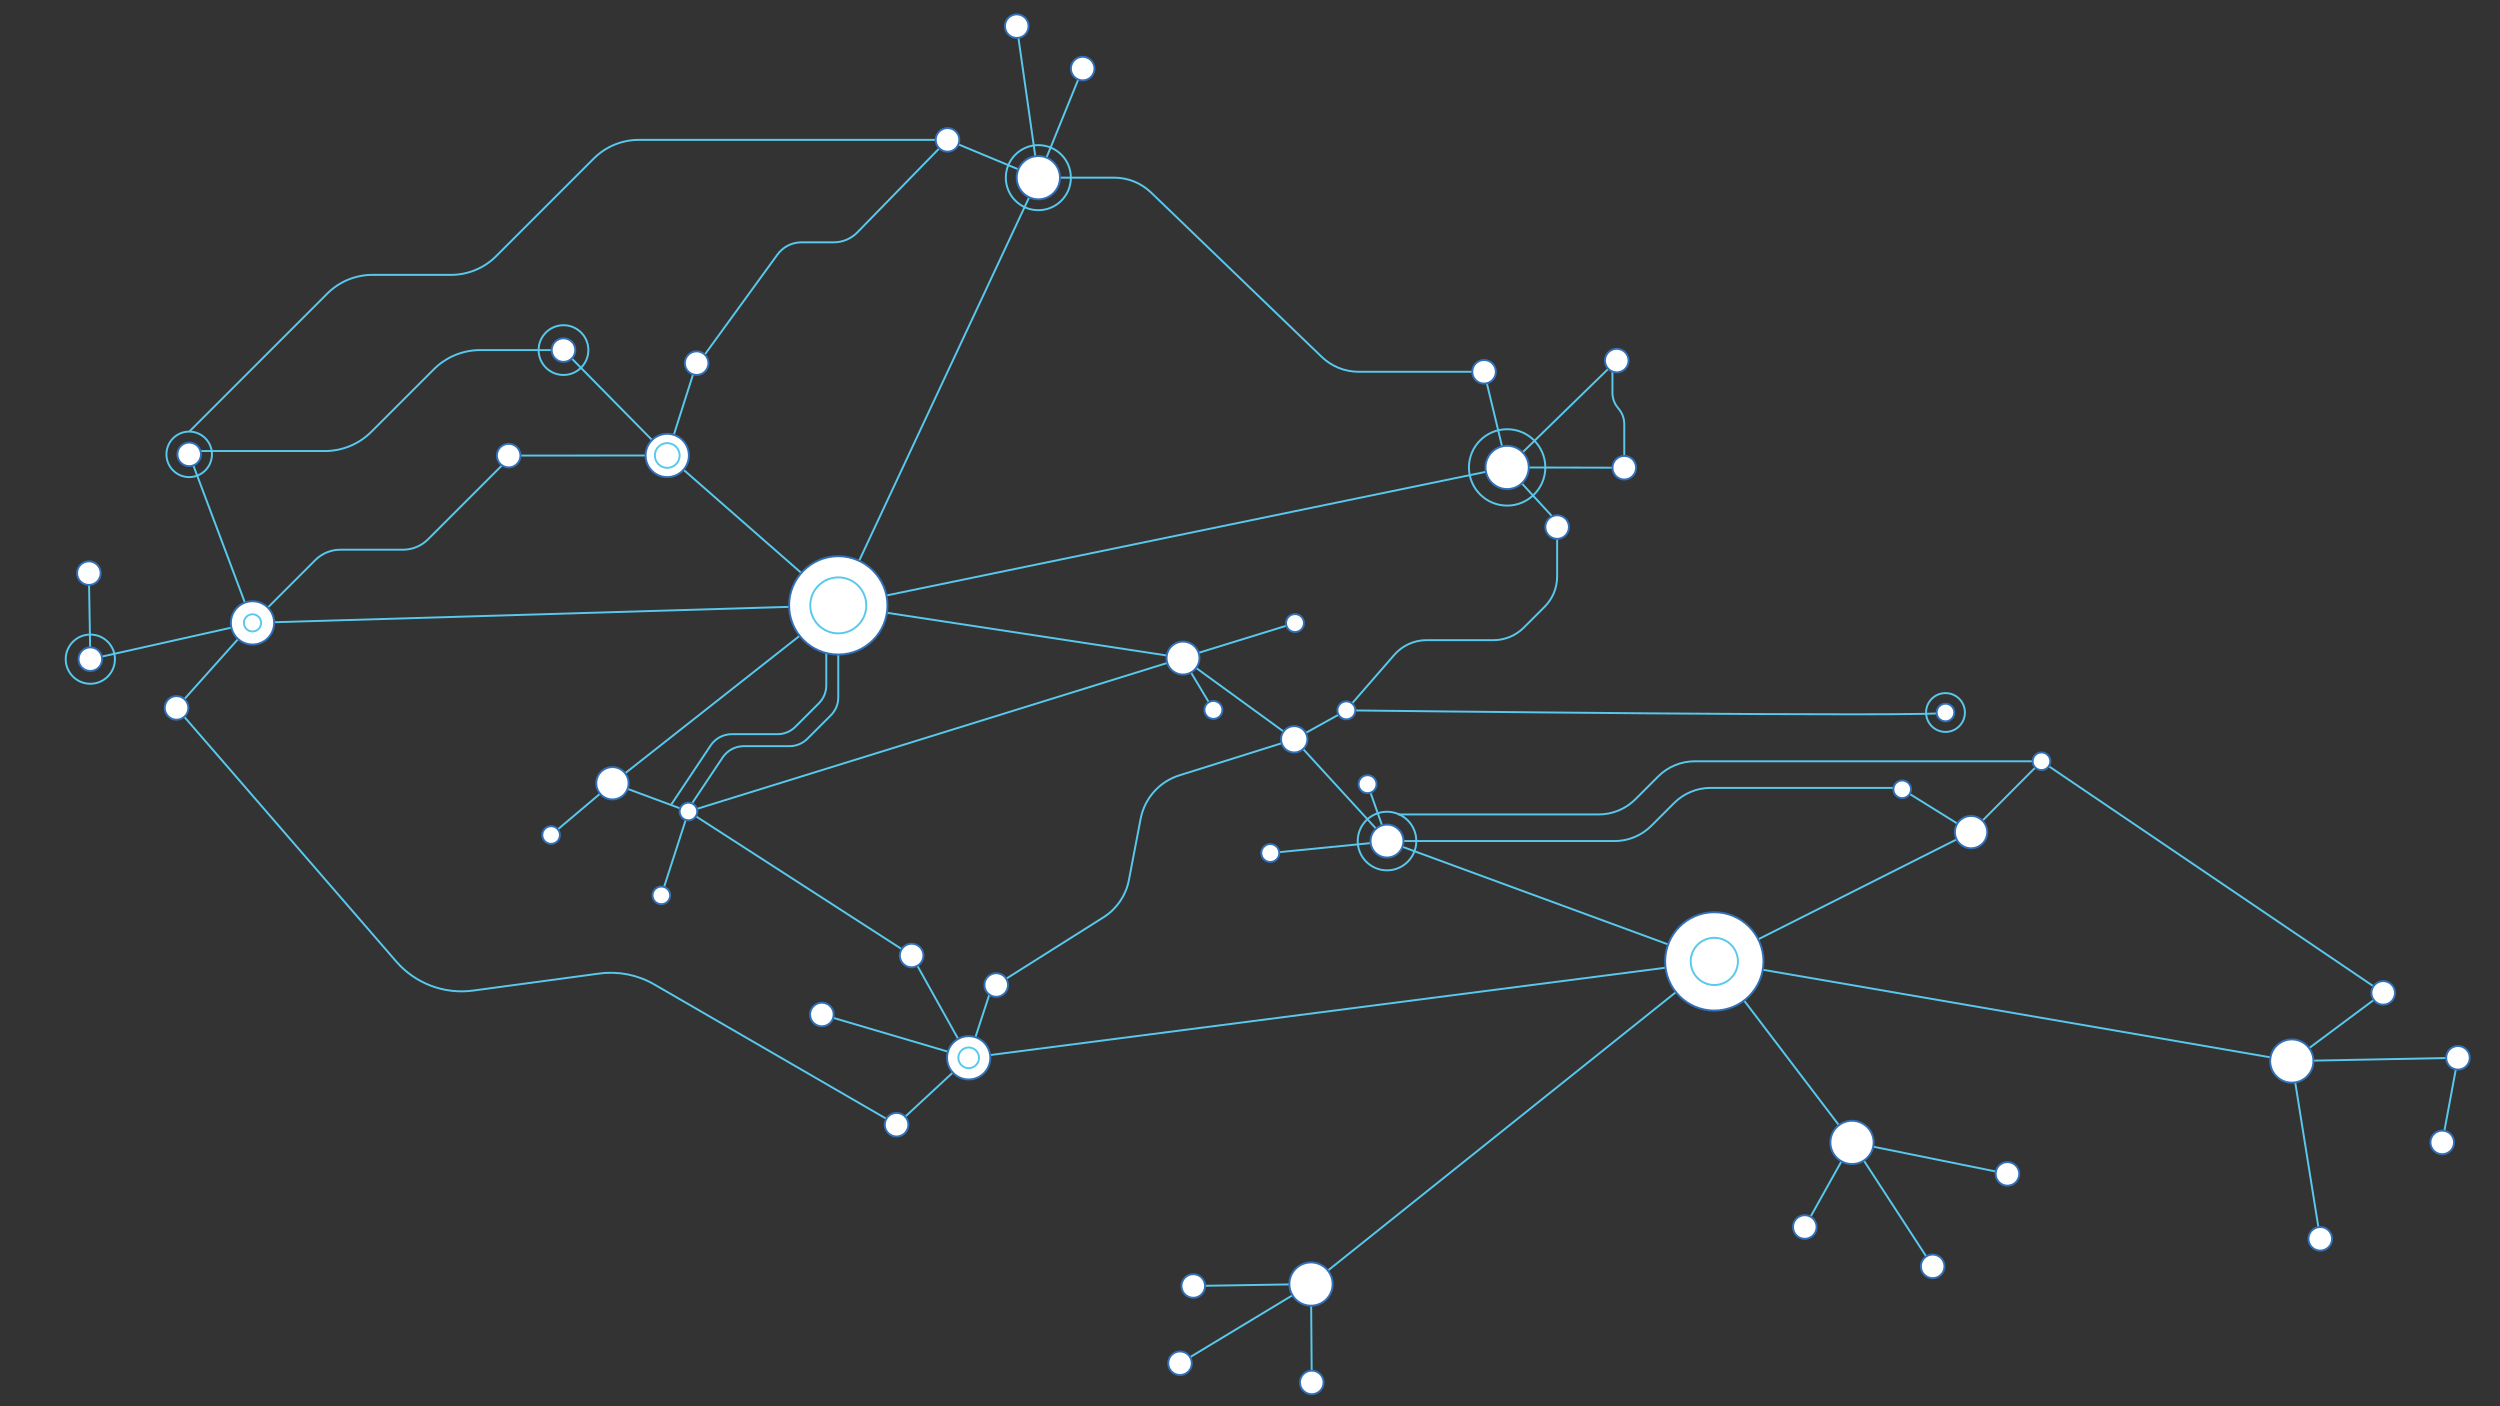 <?xml version="1.0" encoding="utf-8"?>
<!-- Generator: Adobe Illustrator 27.0.0, SVG Export Plug-In . SVG Version: 6.00 Build 0)  -->
<svg version="1.2" baseProfile="tiny" xmlns="http://www.w3.org/2000/svg" xmlns:xlink="http://www.w3.org/1999/xlink" x="0px"
	 y="0px" viewBox="0 0 1920 1080" overflow="visible" xml:space="preserve">
<rect x="0" y="0" width="1920" height="1080" fill="#333333" stroke="none"/>
<g id="Layer_1">
	<polyline fill="none" stroke="#58C9ED" stroke-width="1.5" stroke-miterlimit="10" points="908.55,505.39 528.73,623.23 
		700.13,733.83 	"/>
	<path fill="none" stroke="#58C9ED" stroke-width="1.5" stroke-miterlimit="10" d="M1034.01,545.55c0,0,465.67,5.57,460.14,1.66"/>
	<line fill="none" stroke="#58C9ED" stroke-width="1.5" stroke-miterlimit="10" x1="1567.86" y1="584.66" x2="1830.3" y2="762.54"/>
	<path fill="none" stroke="#58C9ED" stroke-width="1.5" stroke-miterlimit="10" d="M135.58,543.66l168.71,194.76
		c14.67,16.94,36.89,25.34,59.1,22.34l96.89-13.07c14.59-1.97,29.42,0.97,42.17,8.34l186.12,107.75"/>
	<path fill="none" stroke="#58C9ED" stroke-width="1.5" stroke-miterlimit="10" d="M1494.14,547.21"/>
	<path fill="none" stroke="#58C9ED" stroke-width="1.5" stroke-miterlimit="10" d="M1073.57,645.93H1240
		c10.57,0,20.71-4.2,28.18-11.67l17.5-17.5c7.47-7.47,17.61-11.67,28.18-11.67h147.04"/>
	<path fill="none" stroke="#58C9ED" stroke-width="1.5" stroke-miterlimit="10" d="M1073.57,625.5h154.22
		c10.57,0,20.71-4.2,28.18-11.67l17.5-17.5c7.47-7.47,17.61-11.67,28.18-11.67h266.2"/>
	<path fill="none" stroke="#58C9ED" stroke-width="1.5" stroke-miterlimit="10" d="M432.76,268.87h-63.93
		c-13.38,0-26.21,5.31-35.67,14.77l-48,48c-9.46,9.46-22.29,14.77-35.67,14.77h-97.18"/>
	<path fill="none" stroke="#58C9ED" stroke-width="1.5" stroke-miterlimit="10" d="M797.45,136.45h58.29
		c10.53,0,20.65,4.08,28.23,11.38l131.17,126.31c7.58,7.3,17.7,11.38,28.23,11.38h96.4"/>
	<path fill="none" stroke="#58C9ED" stroke-width="1.5" stroke-miterlimit="10" d="M727.7,107.42H490.65
		c-13,0-25.46,5.16-34.65,14.35l-74.98,74.98c-9.19,9.19-21.66,14.35-34.65,14.35h-60.33c-13,0-25.46,5.16-34.65,14.35
		L145.66,331.17"/>
</g>
<g id="Layer_4">
	<path fill="none" stroke="#58C9ED" stroke-width="1.5" stroke-miterlimit="10" d="M1247.44,350.15V325.7
		c0-4.09-1.38-8.06-3.93-11.27l-1.22-1.53c-2.54-3.21-3.93-7.18-3.93-11.27v-16.11"/>
	<path fill="none" stroke="#58C9ED" stroke-width="1.5" stroke-miterlimit="10" d="M1195.88,413.85v28.95
		c0,8.7-3.46,17.04-9.61,23.2l-16.03,16.03c-6.15,6.15-14.5,9.61-23.2,9.61h-51.46c-9.49,0-18.52,4.11-24.75,11.27l-32.46,37.31"/>
	<path fill="none" stroke="#58C9ED" stroke-width="1.5" stroke-miterlimit="10" d="M643.8,502.7v32.91c0,5.15-2.04,10.08-5.68,13.72
		l-18.05,18.05c-3.64,3.64-8.58,5.68-13.72,5.68h-35.18c-6.49,0-12.55,3.24-16.15,8.64l-23.56,35.31"/>
	<path fill="none" stroke="#58C9ED" stroke-width="1.5" stroke-miterlimit="10" d="M634.58,493.49v32.91
		c0,5.15-2.04,10.08-5.68,13.72l-18.05,18.05c-3.64,3.64-8.58,5.68-13.72,5.68h-35.18c-6.49,0-12.55,3.24-16.15,8.64l-30.51,45.74"
		/>
	<path fill="none" stroke="#58C9ED" stroke-width="1.5" stroke-miterlimit="10" d="M541.25,272.32l55.85-76.84
		c4.28-5.89,11.12-9.37,18.39-9.37h24.83c6.83,0,13.36-2.76,18.13-7.65l69.25-71.04"/>
	<path fill="none" stroke="#58C9ED" stroke-width="1.5" stroke-miterlimit="10" d="M193.93,478.37l48.24-48.24
		c5.09-5.09,12-7.95,19.2-7.95h48.11c7.2,0,14.11-2.86,19.2-7.95l57.92-57.92"/>
</g>
<g id="Layer_2">
	<g>
		<g>
			<line fill="none" stroke="#58C9ED" stroke-width="1.5" stroke-miterlimit="10" x1="743.95" y1="812.4" x2="759.81" y2="763.86"/>
			<line fill="none" stroke="#58C9ED" stroke-width="1.5" stroke-miterlimit="10" x1="743.95" y1="812.4" x2="700.13" y2="733.83"/>
			<line fill="none" stroke="#58C9ED" stroke-width="1.5" stroke-miterlimit="10" x1="631.2" y1="779.13" x2="743.95" y2="812.4"/>
			<line fill="none" stroke="#58C9ED" stroke-width="1.5" stroke-miterlimit="10" x1="743.95" y1="812.4" x2="688.56" y2="863.78"/>
			<polyline fill="none" stroke="#58C9ED" stroke-width="1.5" stroke-miterlimit="10" points="1460.9,606.18 1513.79,639.07 
				1316.59,738.36 1422.35,877.37 1541.72,901.54 			"/>
			<polyline fill="none" stroke="#58C9ED" stroke-width="1.5" stroke-miterlimit="10" points="916.43,987.63 1006.85,986.16 
				1316.59,738.36 			"/>
			<polyline fill="none" stroke="#58C9ED" stroke-width="1.5" stroke-miterlimit="10" points="906.25,1046.97 1006.85,986.16 
				1007.44,1061.71 			"/>
			<polyline fill="none" stroke="#58C9ED" stroke-width="1.5" stroke-miterlimit="10" points="975.57,655.12 1065.77,646.2 
				1316.59,738.36 743.95,812.4 			"/>
			<path fill="none" stroke="#58C9ED" stroke-width="1.5" stroke-miterlimit="10" d="M765.1,756.49l82.37-51.99
				c10.19-6.43,17.27-16.8,19.53-28.64l9.01-47.02c3.02-15.75,14.44-28.56,29.73-33.37l88.21-27.7l71.81,78.43l-15.5-43.95"/>
			
				<line fill="none" stroke="#58C9ED" stroke-width="1.5" stroke-miterlimit="10" x1="1513.79" y1="639.07" x2="1567.86" y2="584.66"/>
			<polyline fill="none" stroke="#58C9ED" stroke-width="1.5" stroke-miterlimit="10" points="1484.3,972.56 1422.35,877.37 
				1386.09,942.34 			"/>
			<polyline fill="none" stroke="#58C9ED" stroke-width="1.5" stroke-miterlimit="10" points="1316.59,738.36 1760.1,814.88 
				1830.3,762.54 			"/>
			<polyline fill="none" stroke="#58C9ED" stroke-width="1.5" stroke-miterlimit="10" points="1875.63,877.37 1887.72,812.4 
				1760.1,814.88 1781.95,951.4 			"/>
		</g>
		<g>
			<circle fill="#FFFFFF" stroke="#3170B7" stroke-width="1.5" stroke-miterlimit="10" cx="1316.59" cy="738.36" r="37.77"/>
			<circle fill="#FFFFFF" stroke="#3170B7" stroke-width="1.5" stroke-miterlimit="10" cx="1422.35" cy="877.37" r="16.62"/>
			<circle fill="#FFFFFF" stroke="#3170B7" stroke-width="1.5" stroke-miterlimit="10" cx="1386.09" cy="942.34" r="9.07"/>
			<circle fill="#FFFFFF" stroke="#3170B7" stroke-width="1.5" stroke-miterlimit="10" cx="1484.3" cy="972.56" r="9.07"/>
			<circle fill="#FFFFFF" stroke="#3170B7" stroke-width="1.5" stroke-miterlimit="10" cx="1541.72" cy="901.54" r="9.07"/>
			<circle fill="#FFFFFF" stroke="#3170B7" stroke-width="1.5" stroke-miterlimit="10" cx="1760.1" cy="814.88" r="16.62"/>
			<circle fill="#FFFFFF" stroke="#3170B7" stroke-width="1.5" stroke-miterlimit="10" cx="1781.95" cy="951.4" r="9.07"/>
			<circle fill="#FFFFFF" stroke="#3170B7" stroke-width="1.5" stroke-miterlimit="10" cx="1875.63" cy="877.37" r="9.07"/>
			<circle fill="#FFFFFF" stroke="#3170B7" stroke-width="1.5" stroke-miterlimit="10" cx="1887.72" cy="812.4" r="9.07"/>
			<circle fill="#FFFFFF" stroke="#3170B7" stroke-width="1.5" stroke-miterlimit="10" cx="1830.3" cy="762.54" r="9.07"/>
			<circle fill="#FFFFFF" stroke="#3170B7" stroke-width="1.5" stroke-miterlimit="10" cx="1065.22" cy="645.93" r="12.64"/>
			<circle fill="#FFFFFF" stroke="#3170B7" stroke-width="1.5" stroke-miterlimit="10" cx="975.57" cy="655.12" r="6.9"/>
			<circle fill="#FFFFFF" stroke="#3170B7" stroke-width="1.5" stroke-miterlimit="10" cx="1006.85" cy="986.16" r="16.62"/>
			<circle fill="#FFFFFF" stroke="#3170B7" stroke-width="1.5" stroke-miterlimit="10" cx="916.43" cy="987.63" r="9.07"/>
			<circle fill="#FFFFFF" stroke="#3170B7" stroke-width="1.5" stroke-miterlimit="10" cx="906.25" cy="1046.97" r="9.07"/>
			<circle fill="#FFFFFF" stroke="#3170B7" stroke-width="1.5" stroke-miterlimit="10" cx="1007.44" cy="1061.71" r="9.07"/>
			<circle fill="#FFFFFF" stroke="#3170B7" stroke-width="1.5" stroke-miterlimit="10" cx="743.95" cy="812.4" r="16.62"/>
			<circle fill="#FFFFFF" stroke="#3170B7" stroke-width="1.5" stroke-miterlimit="10" cx="700.13" cy="733.83" r="9.07"/>
			<circle fill="#FFFFFF" stroke="#3170B7" stroke-width="1.5" stroke-miterlimit="10" cx="765.1" cy="756.49" r="9.07"/>
			<circle fill="#FFFFFF" stroke="#3170B7" stroke-width="1.5" stroke-miterlimit="10" cx="1050.28" cy="602.25" r="6.9"/>
			<circle fill="#FFFFFF" stroke="#3170B7" stroke-width="1.5" stroke-miterlimit="10" cx="631.2" cy="779.13" r="9.07"/>
			<circle fill="#FFFFFF" stroke="#3170B7" stroke-width="1.5" stroke-miterlimit="10" cx="688.56" cy="863.78" r="9.07"/>
			<circle fill="#FFFFFF" stroke="#3170B7" stroke-width="1.5" stroke-miterlimit="10" cx="1513.79" cy="639.07" r="12.42"/>
			<circle fill="#FFFFFF" stroke="#3170B7" stroke-width="1.5" stroke-miterlimit="10" cx="1567.86" cy="584.66" r="6.78"/>
			<circle fill="#FFFFFF" stroke="#3170B7" stroke-width="1.5" stroke-miterlimit="10" cx="1494.14" cy="547.21" r="6.78"/>
			<circle fill="#FFFFFF" stroke="#3170B7" stroke-width="1.5" stroke-miterlimit="10" cx="1460.9" cy="606.18" r="6.78"/>
		</g>
		<path fill="none" stroke="#58C9ED" stroke-width="1.5" stroke-miterlimit="10" d="M1494.14,547.21"/>
	</g>
	<g>
		<g>
			
				<line fill="none" stroke="#58C9ED" stroke-width="1.5" stroke-miterlimit="10" x1="1157.48" y1="358.98" x2="1192.05" y2="396.57"/>
			
				<line fill="none" stroke="#58C9ED" stroke-width="1.5" stroke-miterlimit="10" x1="1157.48" y1="358.98" x2="1247.44" y2="359.21"/>
			
				<line fill="none" stroke="#58C9ED" stroke-width="1.5" stroke-miterlimit="10" x1="1241.67" y1="276.93" x2="1157.48" y2="358.98"/>
			
				<line fill="none" stroke="#58C9ED" stroke-width="1.5" stroke-miterlimit="10" x1="1157.48" y1="358.98" x2="1139.77" y2="285.53"/>
			<polyline fill="none" stroke="#58C9ED" stroke-width="1.5" stroke-miterlimit="10" points="507.92,687.64 528.73,623.23 
				470.35,601.54 643.8,464.93 512.44,349.8 390.66,349.9 			"/>
			<polyline fill="none" stroke="#58C9ED" stroke-width="1.5" stroke-miterlimit="10" points="831.5,52.67 797.45,136.45 
				643.8,464.93 			"/>
			<polyline fill="none" stroke="#58C9ED" stroke-width="1.5" stroke-miterlimit="10" points="780.87,20.08 797.45,136.45 
				727.7,107.42 			"/>
			<polyline fill="none" stroke="#58C9ED" stroke-width="1.5" stroke-miterlimit="10" points="994.56,478.51 907.95,505.24 
				643.8,464.93 1157.48,358.98 			"/>
			<polyline fill="none" stroke="#58C9ED" stroke-width="1.5" stroke-miterlimit="10" points="1034.01,545.55 993.96,567.77 
				907.95,505.24 931.9,545.21 			"/>
			<line fill="none" stroke="#58C9ED" stroke-width="1.5" stroke-miterlimit="10" x1="470.35" y1="601.54" x2="423.26" y2="641.3"/>
			<polyline fill="none" stroke="#58C9ED" stroke-width="1.5" stroke-miterlimit="10" points="432.76,268.87 512.44,349.8 
				535.02,278.9 			"/>
			<polyline fill="none" stroke="#58C9ED" stroke-width="1.5" stroke-miterlimit="10" points="643.8,464.93 193.93,478.37 
				135.58,543.66 			"/>
			<polyline fill="none" stroke="#58C9ED" stroke-width="1.5" stroke-miterlimit="10" points="68.26,440.17 69.37,506.24 
				193.93,478.37 145.3,348.94 			"/>
		</g>
		<g>
			<circle fill="#FFFFFF" stroke="#3170B7" stroke-width="1.5" stroke-miterlimit="10" cx="643.8" cy="464.93" r="37.77"/>
			<circle fill="#FFFFFF" stroke="#3170B7" stroke-width="1.5" stroke-miterlimit="10" cx="512.44" cy="349.8" r="16.62"/>
			<circle fill="#FFFFFF" stroke="#3170B7" stroke-width="1.5" stroke-miterlimit="10" cx="535.02" cy="278.9" r="9.07"/>
			<circle fill="#FFFFFF" stroke="#3170B7" stroke-width="1.5" stroke-miterlimit="10" cx="432.76" cy="268.87" r="9.07"/>
			<circle fill="#FFFFFF" stroke="#3170B7" stroke-width="1.5" stroke-miterlimit="10" cx="390.66" cy="349.9" r="9.07"/>
			<circle fill="#FFFFFF" stroke="#3170B7" stroke-width="1.5" stroke-miterlimit="10" cx="193.93" cy="478.37" r="16.62"/>
			<circle fill="#FFFFFF" stroke="#3170B7" stroke-width="1.5" stroke-miterlimit="10" cx="145.3" cy="348.94" r="9.07"/>
			<circle fill="#FFFFFF" stroke="#3170B7" stroke-width="1.5" stroke-miterlimit="10" cx="68.26" cy="440.17" r="9.07"/>
			<circle fill="#FFFFFF" stroke="#3170B7" stroke-width="1.5" stroke-miterlimit="10" cx="69.37" cy="506.24" r="9.07"/>
			<circle fill="#FFFFFF" stroke="#3170B7" stroke-width="1.5" stroke-miterlimit="10" cx="135.58" cy="543.66" r="9.07"/>
			<circle fill="#FFFFFF" stroke="#3170B7" stroke-width="1.5" stroke-miterlimit="10" cx="908.55" cy="505.39" r="12.64"/>
			<circle fill="#FFFFFF" stroke="#3170B7" stroke-width="1.5" stroke-miterlimit="10" cx="993.96" cy="567.77" r="10.14"/>
			<circle fill="#FFFFFF" stroke="#3170B7" stroke-width="1.5" stroke-miterlimit="10" cx="1034.01" cy="545.55" r="6.9"/>
			<circle fill="#FFFFFF" stroke="#3170B7" stroke-width="1.5" stroke-miterlimit="10" cx="994.56" cy="478.51" r="6.9"/>
			<circle fill="#FFFFFF" stroke="#3170B7" stroke-width="1.5" stroke-miterlimit="10" cx="797.45" cy="136.45" r="16.62"/>
			<circle fill="#FFFFFF" stroke="#3170B7" stroke-width="1.5" stroke-miterlimit="10" cx="831.5" cy="52.67" r="9.07"/>
			<circle fill="#FFFFFF" stroke="#3170B7" stroke-width="1.5" stroke-miterlimit="10" cx="780.87" cy="20.08" r="9.07"/>
			<circle fill="#FFFFFF" stroke="#3170B7" stroke-width="1.5" stroke-miterlimit="10" cx="727.7" cy="107.42" r="9.07"/>
			<circle fill="#FFFFFF" stroke="#3170B7" stroke-width="1.5" stroke-miterlimit="10" cx="1157.48" cy="358.98" r="16.62"/>
			<circle fill="#FFFFFF" stroke="#3170B7" stroke-width="1.5" stroke-miterlimit="10" cx="1247.44" cy="359.21" r="9.07"/>
			<circle fill="#FFFFFF" stroke="#3170B7" stroke-width="1.5" stroke-miterlimit="10" cx="1195.88" cy="404.78" r="9.07"/>
			<circle fill="#FFFFFF" stroke="#3170B7" stroke-width="1.5" stroke-miterlimit="10" cx="931.9" cy="545.21" r="6.9"/>
			<circle fill="#FFFFFF" stroke="#3170B7" stroke-width="1.5" stroke-miterlimit="10" cx="1241.67" cy="276.93" r="9.07"/>
			<circle fill="#FFFFFF" stroke="#3170B7" stroke-width="1.5" stroke-miterlimit="10" cx="1139.77" cy="285.53" r="9.07"/>
			<circle fill="#FFFFFF" stroke="#3170B7" stroke-width="1.5" stroke-miterlimit="10" cx="470.35" cy="601.54" r="12.42"/>
			<circle fill="#FFFFFF" stroke="#3170B7" stroke-width="1.5" stroke-miterlimit="10" cx="423.26" cy="641.3" r="6.78"/>
			<circle fill="#FFFFFF" stroke="#3170B7" stroke-width="1.5" stroke-miterlimit="10" cx="507.92" cy="687.64" r="6.78"/>
			<circle fill="#FFFFFF" stroke="#3170B7" stroke-width="1.5" stroke-miterlimit="10" cx="528.73" cy="623.23" r="6.78"/>
		</g>
	</g>
	<circle fill="none" stroke="#58C9ED" stroke-width="1.5" stroke-miterlimit="10" cx="643.8" cy="464.93" r="21.5"/>
	<circle fill="none" stroke="#58C9ED" stroke-width="1.5" stroke-miterlimit="10" cx="193.93" cy="478.37" r="6.61"/>
	<circle fill="none" stroke="#58C9ED" stroke-width="1.5" stroke-miterlimit="10" cx="69.37" cy="506.24" r="18.9"/>
	<circle fill="none" stroke="#58C9ED" stroke-width="1.5" stroke-miterlimit="10" cx="145.3" cy="348.94" r="17.48"/>
	<circle fill="none" stroke="#58C9ED" stroke-width="1.5" stroke-miterlimit="10" cx="512.44" cy="349.8" r="9.51"/>
	<circle fill="none" stroke="#58C9ED" stroke-width="1.5" stroke-miterlimit="10" cx="432.76" cy="268.87" r="19.1"/>
	<circle fill="none" stroke="#58C9ED" stroke-width="1.5" stroke-miterlimit="10" cx="797.45" cy="136.45" r="24.98"/>
	<circle fill="none" stroke="#58C9ED" stroke-width="1.5" stroke-miterlimit="10" cx="1157.48" cy="358.98" r="29.33"/>
	<circle fill="none" stroke="#58C9ED" stroke-width="1.5" stroke-miterlimit="10" cx="1494.14" cy="547.21" r="14.91"/>
	<circle fill="none" stroke="#58C9ED" stroke-width="1.5" stroke-miterlimit="10" cx="743.95" cy="812.4" r="7.93"/>
	<circle fill="none" stroke="#58C9ED" stroke-width="1.5" stroke-miterlimit="10" cx="1065.22" cy="645.93" r="22.5"/>
	<circle fill="none" stroke="#58C9ED" stroke-width="1.5" stroke-miterlimit="10" cx="1316.59" cy="738.36" r="18.13"/>
</g>
</svg>
